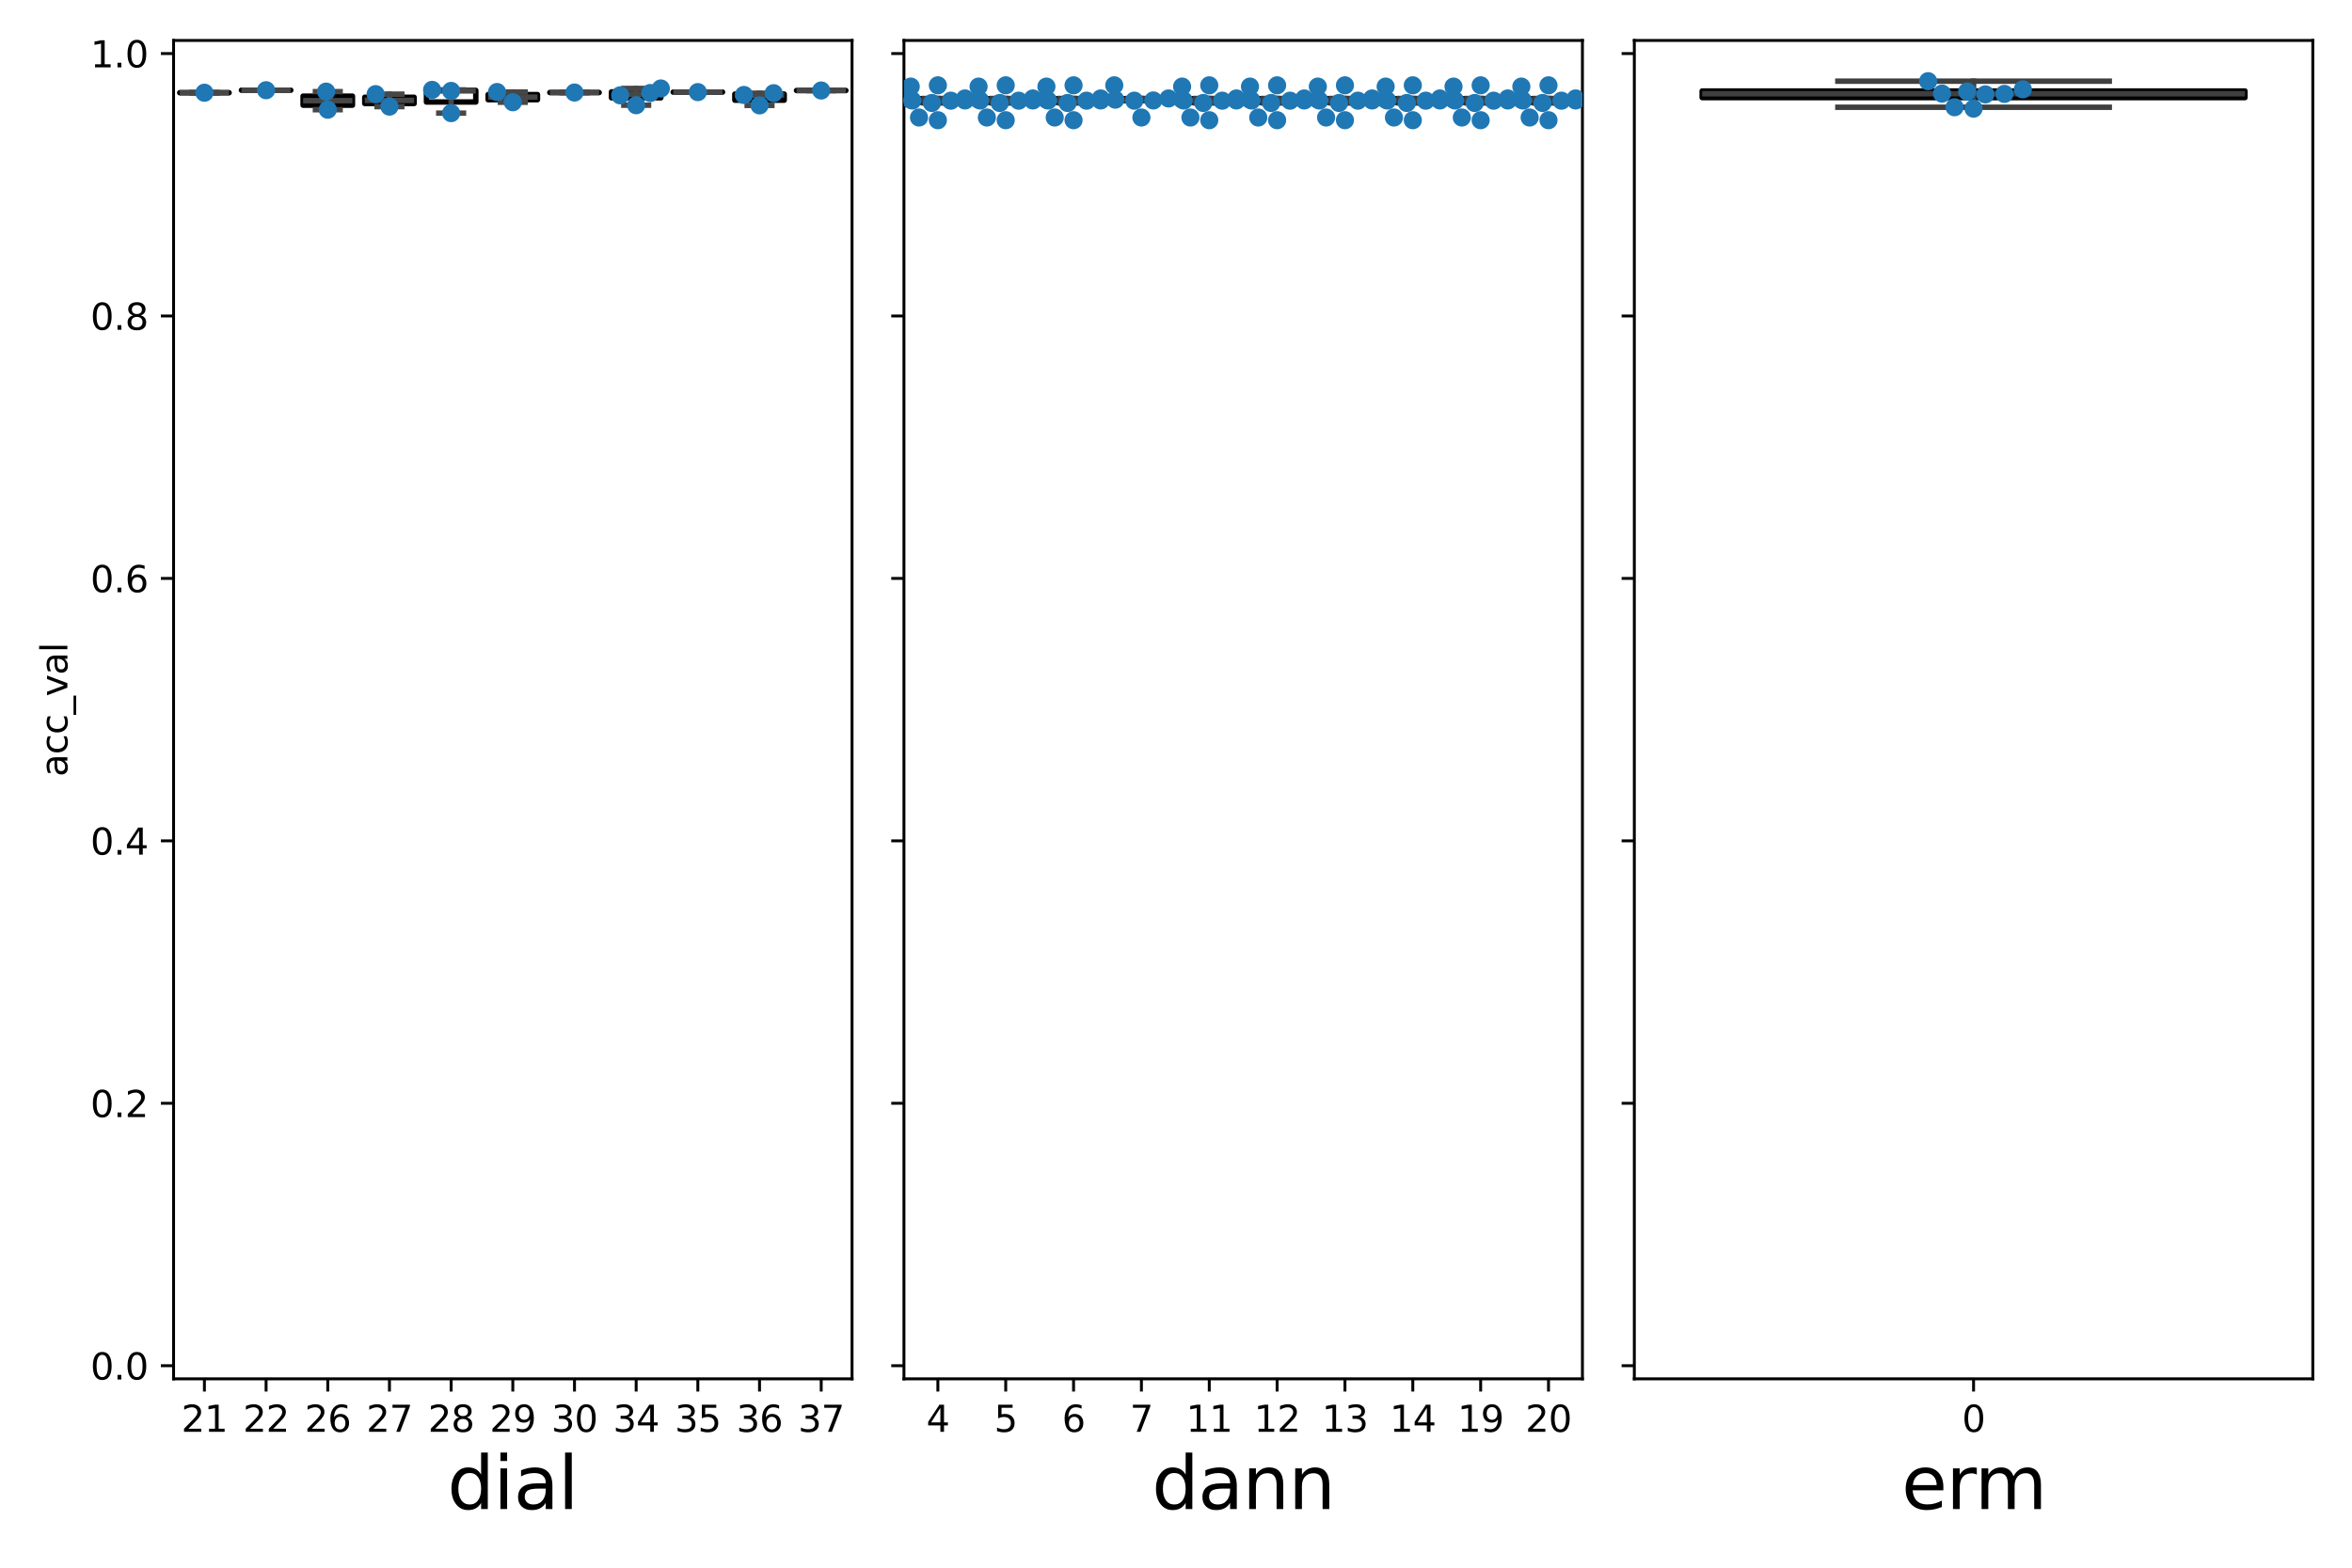 <?xml version="1.0" encoding="utf-8" standalone="no"?>
<!DOCTYPE svg PUBLIC "-//W3C//DTD SVG 1.1//EN"
  "http://www.w3.org/Graphics/SVG/1.1/DTD/svg11.dtd">
<svg xmlns:xlink="http://www.w3.org/1999/xlink" width="648pt" height="432pt" viewBox="0 0 648 432" xmlns="http://www.w3.org/2000/svg" version="1.1">
 <defs>
  <style type="text/css">*{stroke-linejoin: round; stroke-linecap: butt}</style>
 </defs>
 <g id="figure_1">
  <g id="patch_1">
   <path d="M 0 432 
L 648 432 
L 648 0 
L 0 0 
z
" style="fill: #ffffff"/>
  </g>
  <g id="axes_1">
   <g id="patch_2">
    <path d="M 47.821 379.96 
L 234.748 379.96 
L 234.748 11.144 
L 47.821 11.144 
z
" style="fill: #ffffff"/>
   </g>
   <g id="patch_3">
    <path d="M 49.521 25.554 
L 63.115 25.554 
L 63.115 25.554 
L 49.521 25.554 
L 49.521 25.554 
L 49.521 25.554 
z
" clip-path="url(#p98b61d807d)" style="fill: none; stroke: #000000; stroke-width: 1.5; stroke-linejoin: miter"/>
   </g>
   <g id="patch_4">
    <path d="M 66.514 24.862 
L 80.109 24.862 
L 80.109 24.862 
L 66.514 24.862 
L 66.514 24.862 
L 66.514 24.862 
z
" clip-path="url(#p98b61d807d)" style="fill: none; stroke: #000000; stroke-width: 1.5; stroke-linejoin: miter"/>
   </g>
   <g id="patch_5">
    <path d="M 83.507 28.983 
L 97.102 28.983 
L 97.102 26.492 
L 83.507 26.492 
L 83.507 28.983 
L 83.507 28.983 
z
" clip-path="url(#p98b61d807d)" style="fill: none; stroke: #000000; stroke-width: 1.5; stroke-linejoin: miter"/>
   </g>
   <g id="patch_6">
    <path d="M 100.5 28.521 
L 114.095 28.521 
L 114.095 26.8 
L 100.5 26.8 
L 100.5 28.521 
L 100.5 28.521 
z
" clip-path="url(#p98b61d807d)" style="fill: none; stroke: #000000; stroke-width: 1.5; stroke-linejoin: miter"/>
   </g>
   <g id="patch_7">
    <path d="M 117.494 28.112 
L 131.088 28.112 
L 131.088 24.908 
L 117.494 24.908 
L 117.494 28.112 
L 117.494 28.112 
z
" clip-path="url(#p98b61d807d)" style="fill: none; stroke: #000000; stroke-width: 1.5; stroke-linejoin: miter"/>
   </g>
   <g id="patch_8">
    <path d="M 134.487 27.469 
L 148.082 27.469 
L 148.082 26.064 
L 134.487 26.064 
L 134.487 27.469 
L 134.487 27.469 
z
" clip-path="url(#p98b61d807d)" style="fill: none; stroke: #000000; stroke-width: 1.5; stroke-linejoin: miter"/>
   </g>
   <g id="patch_9">
    <path d="M 151.48 25.497 
L 165.075 25.497 
L 165.075 25.497 
L 151.48 25.497 
L 151.48 25.497 
L 151.48 25.497 
z
" clip-path="url(#p98b61d807d)" style="fill: none; stroke: #000000; stroke-width: 1.5; stroke-linejoin: miter"/>
   </g>
   <g id="patch_10">
    <path d="M 168.474 26.952 
L 182.068 26.952 
L 182.068 25.318 
L 168.474 25.318 
L 168.474 26.952 
L 168.474 26.952 
z
" clip-path="url(#p98b61d807d)" style="fill: none; stroke: #000000; stroke-width: 1.5; stroke-linejoin: miter"/>
   </g>
   <g id="patch_11">
    <path d="M 185.467 25.381 
L 199.062 25.381 
L 199.062 25.381 
L 185.467 25.381 
L 185.467 25.381 
L 185.467 25.381 
z
" clip-path="url(#p98b61d807d)" style="fill: none; stroke: #000000; stroke-width: 1.5; stroke-linejoin: miter"/>
   </g>
   <g id="patch_12">
    <path d="M 202.46 27.606 
L 216.055 27.606 
L 216.055 25.927 
L 202.46 25.927 
L 202.46 27.606 
L 202.46 27.606 
z
" clip-path="url(#p98b61d807d)" style="fill: none; stroke: #000000; stroke-width: 1.5; stroke-linejoin: miter"/>
   </g>
   <g id="patch_13">
    <path d="M 219.454 24.939 
L 233.048 24.939 
L 233.048 24.939 
L 219.454 24.939 
L 219.454 24.939 
L 219.454 24.939 
z
" clip-path="url(#p98b61d807d)" style="fill: none; stroke: #000000; stroke-width: 1.5; stroke-linejoin: miter"/>
   </g>
   <g id="matplotlib.axis_1">
    <g id="xtick_1">
     <g id="line2d_1">
      <defs>
       <path id="me24edac975" d="M 0 0 
L 0 3.5 
" style="stroke: #000000; stroke-width: 0.8"/>
      </defs>
      <g>
       <use xlink:href="#me24edac975" x="56.318" y="379.96" style="stroke: #000000; stroke-width: 0.8"/>
      </g>
     </g>
     <g id="text_1">
      <!-- 21 -->
      <g transform="translate(49.955 394.558) scale(0.1 -0.1)">
       <defs>
        <path id="DejaVuSans-32" d="M 1228 531 
L 3431 531 
L 3431 0 
L 469 0 
L 469 531 
Q 828 903 1448 1529 
Q 2069 2156 2228 2338 
Q 2531 2678 2651 2914 
Q 2772 3150 2772 3378 
Q 2772 3750 2511 3984 
Q 2250 4219 1831 4219 
Q 1534 4219 1204 4116 
Q 875 4013 500 3803 
L 500 4441 
Q 881 4594 1212 4672 
Q 1544 4750 1819 4750 
Q 2544 4750 2975 4387 
Q 3406 4025 3406 3419 
Q 3406 3131 3298 2873 
Q 3191 2616 2906 2266 
Q 2828 2175 2409 1742 
Q 1991 1309 1228 531 
z
" transform="scale(0.016)"/>
        <path id="DejaVuSans-31" d="M 794 531 
L 1825 531 
L 1825 4091 
L 703 3866 
L 703 4441 
L 1819 4666 
L 2450 4666 
L 2450 531 
L 3481 531 
L 3481 0 
L 794 0 
L 794 531 
z
" transform="scale(0.016)"/>
       </defs>
       <use xlink:href="#DejaVuSans-32"/>
       <use xlink:href="#DejaVuSans-31" x="63.623"/>
      </g>
     </g>
    </g>
    <g id="xtick_2">
     <g id="line2d_2">
      <g>
       <use xlink:href="#me24edac975" x="73.311" y="379.96" style="stroke: #000000; stroke-width: 0.8"/>
      </g>
     </g>
     <g id="text_2">
      <!-- 22 -->
      <g transform="translate(66.949 394.558) scale(0.1 -0.1)">
       <use xlink:href="#DejaVuSans-32"/>
       <use xlink:href="#DejaVuSans-32" x="63.623"/>
      </g>
     </g>
    </g>
    <g id="xtick_3">
     <g id="line2d_3">
      <g>
       <use xlink:href="#me24edac975" x="90.304" y="379.96" style="stroke: #000000; stroke-width: 0.8"/>
      </g>
     </g>
     <g id="text_3">
      <!-- 26 -->
      <g transform="translate(83.942 394.558) scale(0.1 -0.1)">
       <defs>
        <path id="DejaVuSans-36" d="M 2113 2584 
Q 1688 2584 1439 2293 
Q 1191 2003 1191 1497 
Q 1191 994 1439 701 
Q 1688 409 2113 409 
Q 2538 409 2786 701 
Q 3034 994 3034 1497 
Q 3034 2003 2786 2293 
Q 2538 2584 2113 2584 
z
M 3366 4563 
L 3366 3988 
Q 3128 4100 2886 4159 
Q 2644 4219 2406 4219 
Q 1781 4219 1451 3797 
Q 1122 3375 1075 2522 
Q 1259 2794 1537 2939 
Q 1816 3084 2150 3084 
Q 2853 3084 3261 2657 
Q 3669 2231 3669 1497 
Q 3669 778 3244 343 
Q 2819 -91 2113 -91 
Q 1303 -91 875 529 
Q 447 1150 447 2328 
Q 447 3434 972 4092 
Q 1497 4750 2381 4750 
Q 2619 4750 2861 4703 
Q 3103 4656 3366 4563 
z
" transform="scale(0.016)"/>
       </defs>
       <use xlink:href="#DejaVuSans-32"/>
       <use xlink:href="#DejaVuSans-36" x="63.623"/>
      </g>
     </g>
    </g>
    <g id="xtick_4">
     <g id="line2d_4">
      <g>
       <use xlink:href="#me24edac975" x="107.298" y="379.96" style="stroke: #000000; stroke-width: 0.8"/>
      </g>
     </g>
     <g id="text_4">
      <!-- 27 -->
      <g transform="translate(100.935 394.558) scale(0.1 -0.1)">
       <defs>
        <path id="DejaVuSans-37" d="M 525 4666 
L 3525 4666 
L 3525 4397 
L 1831 0 
L 1172 0 
L 2766 4134 
L 525 4134 
L 525 4666 
z
" transform="scale(0.016)"/>
       </defs>
       <use xlink:href="#DejaVuSans-32"/>
       <use xlink:href="#DejaVuSans-37" x="63.623"/>
      </g>
     </g>
    </g>
    <g id="xtick_5">
     <g id="line2d_5">
      <g>
       <use xlink:href="#me24edac975" x="124.291" y="379.96" style="stroke: #000000; stroke-width: 0.8"/>
      </g>
     </g>
     <g id="text_5">
      <!-- 28 -->
      <g transform="translate(117.929 394.558) scale(0.1 -0.1)">
       <defs>
        <path id="DejaVuSans-38" d="M 2034 2216 
Q 1584 2216 1326 1975 
Q 1069 1734 1069 1313 
Q 1069 891 1326 650 
Q 1584 409 2034 409 
Q 2484 409 2743 651 
Q 3003 894 3003 1313 
Q 3003 1734 2745 1975 
Q 2488 2216 2034 2216 
z
M 1403 2484 
Q 997 2584 770 2862 
Q 544 3141 544 3541 
Q 544 4100 942 4425 
Q 1341 4750 2034 4750 
Q 2731 4750 3128 4425 
Q 3525 4100 3525 3541 
Q 3525 3141 3298 2862 
Q 3072 2584 2669 2484 
Q 3125 2378 3379 2068 
Q 3634 1759 3634 1313 
Q 3634 634 3220 271 
Q 2806 -91 2034 -91 
Q 1263 -91 848 271 
Q 434 634 434 1313 
Q 434 1759 690 2068 
Q 947 2378 1403 2484 
z
M 1172 3481 
Q 1172 3119 1398 2916 
Q 1625 2713 2034 2713 
Q 2441 2713 2670 2916 
Q 2900 3119 2900 3481 
Q 2900 3844 2670 4047 
Q 2441 4250 2034 4250 
Q 1625 4250 1398 4047 
Q 1172 3844 1172 3481 
z
" transform="scale(0.016)"/>
       </defs>
       <use xlink:href="#DejaVuSans-32"/>
       <use xlink:href="#DejaVuSans-38" x="63.623"/>
      </g>
     </g>
    </g>
    <g id="xtick_6">
     <g id="line2d_6">
      <g>
       <use xlink:href="#me24edac975" x="141.284" y="379.96" style="stroke: #000000; stroke-width: 0.8"/>
      </g>
     </g>
     <g id="text_6">
      <!-- 29 -->
      <g transform="translate(134.922 394.558) scale(0.1 -0.1)">
       <defs>
        <path id="DejaVuSans-39" d="M 703 97 
L 703 672 
Q 941 559 1184 500 
Q 1428 441 1663 441 
Q 2288 441 2617 861 
Q 2947 1281 2994 2138 
Q 2813 1869 2534 1725 
Q 2256 1581 1919 1581 
Q 1219 1581 811 2004 
Q 403 2428 403 3163 
Q 403 3881 828 4315 
Q 1253 4750 1959 4750 
Q 2769 4750 3195 4129 
Q 3622 3509 3622 2328 
Q 3622 1225 3098 567 
Q 2575 -91 1691 -91 
Q 1453 -91 1209 -44 
Q 966 3 703 97 
z
M 1959 2075 
Q 2384 2075 2632 2365 
Q 2881 2656 2881 3163 
Q 2881 3666 2632 3958 
Q 2384 4250 1959 4250 
Q 1534 4250 1286 3958 
Q 1038 3666 1038 3163 
Q 1038 2656 1286 2365 
Q 1534 2075 1959 2075 
z
" transform="scale(0.016)"/>
       </defs>
       <use xlink:href="#DejaVuSans-32"/>
       <use xlink:href="#DejaVuSans-39" x="63.623"/>
      </g>
     </g>
    </g>
    <g id="xtick_7">
     <g id="line2d_7">
      <g>
       <use xlink:href="#me24edac975" x="158.278" y="379.96" style="stroke: #000000; stroke-width: 0.8"/>
      </g>
     </g>
     <g id="text_7">
      <!-- 30 -->
      <g transform="translate(151.915 394.558) scale(0.1 -0.1)">
       <defs>
        <path id="DejaVuSans-33" d="M 2597 2516 
Q 3050 2419 3304 2112 
Q 3559 1806 3559 1356 
Q 3559 666 3084 287 
Q 2609 -91 1734 -91 
Q 1441 -91 1130 -33 
Q 819 25 488 141 
L 488 750 
Q 750 597 1062 519 
Q 1375 441 1716 441 
Q 2309 441 2620 675 
Q 2931 909 2931 1356 
Q 2931 1769 2642 2001 
Q 2353 2234 1838 2234 
L 1294 2234 
L 1294 2753 
L 1863 2753 
Q 2328 2753 2575 2939 
Q 2822 3125 2822 3475 
Q 2822 3834 2567 4026 
Q 2313 4219 1838 4219 
Q 1578 4219 1281 4162 
Q 984 4106 628 3988 
L 628 4550 
Q 988 4650 1302 4700 
Q 1616 4750 1894 4750 
Q 2613 4750 3031 4423 
Q 3450 4097 3450 3541 
Q 3450 3153 3228 2886 
Q 3006 2619 2597 2516 
z
" transform="scale(0.016)"/>
        <path id="DejaVuSans-30" d="M 2034 4250 
Q 1547 4250 1301 3770 
Q 1056 3291 1056 2328 
Q 1056 1369 1301 889 
Q 1547 409 2034 409 
Q 2525 409 2770 889 
Q 3016 1369 3016 2328 
Q 3016 3291 2770 3770 
Q 2525 4250 2034 4250 
z
M 2034 4750 
Q 2819 4750 3233 4129 
Q 3647 3509 3647 2328 
Q 3647 1150 3233 529 
Q 2819 -91 2034 -91 
Q 1250 -91 836 529 
Q 422 1150 422 2328 
Q 422 3509 836 4129 
Q 1250 4750 2034 4750 
z
" transform="scale(0.016)"/>
       </defs>
       <use xlink:href="#DejaVuSans-33"/>
       <use xlink:href="#DejaVuSans-30" x="63.623"/>
      </g>
     </g>
    </g>
    <g id="xtick_8">
     <g id="line2d_8">
      <g>
       <use xlink:href="#me24edac975" x="175.271" y="379.96" style="stroke: #000000; stroke-width: 0.8"/>
      </g>
     </g>
     <g id="text_8">
      <!-- 34 -->
      <g transform="translate(168.908 394.558) scale(0.1 -0.1)">
       <defs>
        <path id="DejaVuSans-34" d="M 2419 4116 
L 825 1625 
L 2419 1625 
L 2419 4116 
z
M 2253 4666 
L 3047 4666 
L 3047 1625 
L 3713 1625 
L 3713 1100 
L 3047 1100 
L 3047 0 
L 2419 0 
L 2419 1100 
L 313 1100 
L 313 1709 
L 2253 4666 
z
" transform="scale(0.016)"/>
       </defs>
       <use xlink:href="#DejaVuSans-33"/>
       <use xlink:href="#DejaVuSans-34" x="63.623"/>
      </g>
     </g>
    </g>
    <g id="xtick_9">
     <g id="line2d_9">
      <g>
       <use xlink:href="#me24edac975" x="192.264" y="379.96" style="stroke: #000000; stroke-width: 0.8"/>
      </g>
     </g>
     <g id="text_9">
      <!-- 35 -->
      <g transform="translate(185.902 394.558) scale(0.1 -0.1)">
       <defs>
        <path id="DejaVuSans-35" d="M 691 4666 
L 3169 4666 
L 3169 4134 
L 1269 4134 
L 1269 2991 
Q 1406 3038 1543 3061 
Q 1681 3084 1819 3084 
Q 2600 3084 3056 2656 
Q 3513 2228 3513 1497 
Q 3513 744 3044 326 
Q 2575 -91 1722 -91 
Q 1428 -91 1123 -41 
Q 819 9 494 109 
L 494 744 
Q 775 591 1075 516 
Q 1375 441 1709 441 
Q 2250 441 2565 725 
Q 2881 1009 2881 1497 
Q 2881 1984 2565 2268 
Q 2250 2553 1709 2553 
Q 1456 2553 1204 2497 
Q 953 2441 691 2322 
L 691 4666 
z
" transform="scale(0.016)"/>
       </defs>
       <use xlink:href="#DejaVuSans-33"/>
       <use xlink:href="#DejaVuSans-35" x="63.623"/>
      </g>
     </g>
    </g>
    <g id="xtick_10">
     <g id="line2d_10">
      <g>
       <use xlink:href="#me24edac975" x="209.258" y="379.96" style="stroke: #000000; stroke-width: 0.8"/>
      </g>
     </g>
     <g id="text_10">
      <!-- 36 -->
      <g transform="translate(202.895 394.558) scale(0.1 -0.1)">
       <use xlink:href="#DejaVuSans-33"/>
       <use xlink:href="#DejaVuSans-36" x="63.623"/>
      </g>
     </g>
    </g>
    <g id="xtick_11">
     <g id="line2d_11">
      <g>
       <use xlink:href="#me24edac975" x="226.251" y="379.96" style="stroke: #000000; stroke-width: 0.8"/>
      </g>
     </g>
     <g id="text_11">
      <!-- 37 -->
      <g transform="translate(219.888 394.558) scale(0.1 -0.1)">
       <use xlink:href="#DejaVuSans-33"/>
       <use xlink:href="#DejaVuSans-37" x="63.623"/>
      </g>
     </g>
    </g>
    <g id="text_12">
     <!-- dial -->
     <g transform="translate(123.252 415.835) scale(0.2 -0.2)">
      <defs>
       <path id="DejaVuSans-64" d="M 2906 2969 
L 2906 4863 
L 3481 4863 
L 3481 0 
L 2906 0 
L 2906 525 
Q 2725 213 2448 61 
Q 2172 -91 1784 -91 
Q 1150 -91 751 415 
Q 353 922 353 1747 
Q 353 2572 751 3078 
Q 1150 3584 1784 3584 
Q 2172 3584 2448 3432 
Q 2725 3281 2906 2969 
z
M 947 1747 
Q 947 1113 1208 752 
Q 1469 391 1925 391 
Q 2381 391 2643 752 
Q 2906 1113 2906 1747 
Q 2906 2381 2643 2742 
Q 2381 3103 1925 3103 
Q 1469 3103 1208 2742 
Q 947 2381 947 1747 
z
" transform="scale(0.016)"/>
       <path id="DejaVuSans-69" d="M 603 3500 
L 1178 3500 
L 1178 0 
L 603 0 
L 603 3500 
z
M 603 4863 
L 1178 4863 
L 1178 4134 
L 603 4134 
L 603 4863 
z
" transform="scale(0.016)"/>
       <path id="DejaVuSans-61" d="M 2194 1759 
Q 1497 1759 1228 1600 
Q 959 1441 959 1056 
Q 959 750 1161 570 
Q 1363 391 1709 391 
Q 2188 391 2477 730 
Q 2766 1069 2766 1631 
L 2766 1759 
L 2194 1759 
z
M 3341 1997 
L 3341 0 
L 2766 0 
L 2766 531 
Q 2569 213 2275 61 
Q 1981 -91 1556 -91 
Q 1019 -91 701 211 
Q 384 513 384 1019 
Q 384 1609 779 1909 
Q 1175 2209 1959 2209 
L 2766 2209 
L 2766 2266 
Q 2766 2663 2505 2880 
Q 2244 3097 1772 3097 
Q 1472 3097 1187 3025 
Q 903 2953 641 2809 
L 641 3341 
Q 956 3463 1253 3523 
Q 1550 3584 1831 3584 
Q 2591 3584 2966 3190 
Q 3341 2797 3341 1997 
z
" transform="scale(0.016)"/>
       <path id="DejaVuSans-6c" d="M 603 4863 
L 1178 4863 
L 1178 0 
L 603 0 
L 603 4863 
z
" transform="scale(0.016)"/>
      </defs>
      <use xlink:href="#DejaVuSans-64"/>
      <use xlink:href="#DejaVuSans-69" x="63.477"/>
      <use xlink:href="#DejaVuSans-61" x="91.26"/>
      <use xlink:href="#DejaVuSans-6c" x="152.539"/>
     </g>
    </g>
   </g>
   <g id="matplotlib.axis_2">
    <g id="ytick_1">
     <g id="line2d_12">
      <defs>
       <path id="md639a4edd3" d="M 0 0 
L -3.5 0 
" style="stroke: #000000; stroke-width: 0.8"/>
      </defs>
      <g>
       <use xlink:href="#md639a4edd3" x="47.821" y="376.344" style="stroke: #000000; stroke-width: 0.8"/>
      </g>
     </g>
     <g id="text_13">
      <!-- 0.0 -->
      <g transform="translate(24.918 380.143) scale(0.1 -0.1)">
       <defs>
        <path id="DejaVuSans-2e" d="M 684 794 
L 1344 794 
L 1344 0 
L 684 0 
L 684 794 
z
" transform="scale(0.016)"/>
       </defs>
       <use xlink:href="#DejaVuSans-30"/>
       <use xlink:href="#DejaVuSans-2e" x="63.623"/>
       <use xlink:href="#DejaVuSans-30" x="95.41"/>
      </g>
     </g>
    </g>
    <g id="ytick_2">
     <g id="line2d_13">
      <g>
       <use xlink:href="#md639a4edd3" x="47.821" y="304.027" style="stroke: #000000; stroke-width: 0.8"/>
      </g>
     </g>
     <g id="text_14">
      <!-- 0.2 -->
      <g transform="translate(24.918 307.827) scale(0.1 -0.1)">
       <use xlink:href="#DejaVuSans-30"/>
       <use xlink:href="#DejaVuSans-2e" x="63.623"/>
       <use xlink:href="#DejaVuSans-32" x="95.41"/>
      </g>
     </g>
    </g>
    <g id="ytick_3">
     <g id="line2d_14">
      <g>
       <use xlink:href="#md639a4edd3" x="47.821" y="231.711" style="stroke: #000000; stroke-width: 0.8"/>
      </g>
     </g>
     <g id="text_15">
      <!-- 0.4 -->
      <g transform="translate(24.918 235.51) scale(0.1 -0.1)">
       <use xlink:href="#DejaVuSans-30"/>
       <use xlink:href="#DejaVuSans-2e" x="63.623"/>
       <use xlink:href="#DejaVuSans-34" x="95.41"/>
      </g>
     </g>
    </g>
    <g id="ytick_4">
     <g id="line2d_15">
      <g>
       <use xlink:href="#md639a4edd3" x="47.821" y="159.394" style="stroke: #000000; stroke-width: 0.8"/>
      </g>
     </g>
     <g id="text_16">
      <!-- 0.6 -->
      <g transform="translate(24.918 163.193) scale(0.1 -0.1)">
       <use xlink:href="#DejaVuSans-30"/>
       <use xlink:href="#DejaVuSans-2e" x="63.623"/>
       <use xlink:href="#DejaVuSans-36" x="95.41"/>
      </g>
     </g>
    </g>
    <g id="ytick_5">
     <g id="line2d_16">
      <g>
       <use xlink:href="#md639a4edd3" x="47.821" y="87.077" style="stroke: #000000; stroke-width: 0.8"/>
      </g>
     </g>
     <g id="text_17">
      <!-- 0.8 -->
      <g transform="translate(24.918 90.876) scale(0.1 -0.1)">
       <use xlink:href="#DejaVuSans-30"/>
       <use xlink:href="#DejaVuSans-2e" x="63.623"/>
       <use xlink:href="#DejaVuSans-38" x="95.41"/>
      </g>
     </g>
    </g>
    <g id="ytick_6">
     <g id="line2d_17">
      <g>
       <use xlink:href="#md639a4edd3" x="47.821" y="14.76" style="stroke: #000000; stroke-width: 0.8"/>
      </g>
     </g>
     <g id="text_18">
      <!-- 1.0 -->
      <g transform="translate(24.918 18.559) scale(0.1 -0.1)">
       <use xlink:href="#DejaVuSans-31"/>
       <use xlink:href="#DejaVuSans-2e" x="63.623"/>
       <use xlink:href="#DejaVuSans-30" x="95.41"/>
      </g>
     </g>
    </g>
    <g id="text_19">
     <!-- acc_val -->
     <g transform="translate(18.56 214.027) rotate(-90) scale(0.1 -0.1)">
      <defs>
       <path id="DejaVuSans-63" d="M 3122 3366 
L 3122 2828 
Q 2878 2963 2633 3030 
Q 2388 3097 2138 3097 
Q 1578 3097 1268 2742 
Q 959 2388 959 1747 
Q 959 1106 1268 751 
Q 1578 397 2138 397 
Q 2388 397 2633 464 
Q 2878 531 3122 666 
L 3122 134 
Q 2881 22 2623 -34 
Q 2366 -91 2075 -91 
Q 1284 -91 818 406 
Q 353 903 353 1747 
Q 353 2603 823 3093 
Q 1294 3584 2113 3584 
Q 2378 3584 2631 3529 
Q 2884 3475 3122 3366 
z
" transform="scale(0.016)"/>
       <path id="DejaVuSans-5f" d="M 3263 -1063 
L 3263 -1509 
L -63 -1509 
L -63 -1063 
L 3263 -1063 
z
" transform="scale(0.016)"/>
       <path id="DejaVuSans-76" d="M 191 3500 
L 800 3500 
L 1894 563 
L 2988 3500 
L 3597 3500 
L 2284 0 
L 1503 0 
L 191 3500 
z
" transform="scale(0.016)"/>
      </defs>
      <use xlink:href="#DejaVuSans-61"/>
      <use xlink:href="#DejaVuSans-63" x="61.279"/>
      <use xlink:href="#DejaVuSans-63" x="116.26"/>
      <use xlink:href="#DejaVuSans-5f" x="171.24"/>
      <use xlink:href="#DejaVuSans-76" x="221.24"/>
      <use xlink:href="#DejaVuSans-61" x="280.42"/>
      <use xlink:href="#DejaVuSans-6c" x="341.699"/>
     </g>
    </g>
   </g>
   <g id="line2d_18">
    <path d="M 56.318 25.554 
L 56.318 25.554 
" clip-path="url(#p98b61d807d)" style="fill: none; stroke: #474747; stroke-width: 1.5; stroke-linecap: square"/>
   </g>
   <g id="line2d_19">
    <path d="M 56.318 25.554 
L 56.318 25.554 
" clip-path="url(#p98b61d807d)" style="fill: none; stroke: #474747; stroke-width: 1.5; stroke-linecap: square"/>
   </g>
   <g id="line2d_20">
    <path d="M 52.919 25.554 
L 59.717 25.554 
" clip-path="url(#p98b61d807d)" style="fill: none; stroke: #474747; stroke-width: 1.5; stroke-linecap: square"/>
   </g>
   <g id="line2d_21">
    <path d="M 52.919 25.554 
L 59.717 25.554 
" clip-path="url(#p98b61d807d)" style="fill: none; stroke: #474747; stroke-width: 1.5; stroke-linecap: square"/>
   </g>
   <g id="line2d_22">
    <path d="M 73.311 24.862 
L 73.311 24.862 
" clip-path="url(#p98b61d807d)" style="fill: none; stroke: #474747; stroke-width: 1.5; stroke-linecap: square"/>
   </g>
   <g id="line2d_23">
    <path d="M 73.311 24.862 
L 73.311 24.862 
" clip-path="url(#p98b61d807d)" style="fill: none; stroke: #474747; stroke-width: 1.5; stroke-linecap: square"/>
   </g>
   <g id="line2d_24">
    <path d="M 69.913 24.862 
L 76.71 24.862 
" clip-path="url(#p98b61d807d)" style="fill: none; stroke: #474747; stroke-width: 1.5; stroke-linecap: square"/>
   </g>
   <g id="line2d_25">
    <path d="M 69.913 24.862 
L 76.71 24.862 
" clip-path="url(#p98b61d807d)" style="fill: none; stroke: #474747; stroke-width: 1.5; stroke-linecap: square"/>
   </g>
   <g id="line2d_26">
    <path d="M 90.304 28.983 
L 90.304 30.228 
" clip-path="url(#p98b61d807d)" style="fill: none; stroke: #474747; stroke-width: 1.5; stroke-linecap: square"/>
   </g>
   <g id="line2d_27">
    <path d="M 90.304 26.492 
L 90.304 25.247 
" clip-path="url(#p98b61d807d)" style="fill: none; stroke: #474747; stroke-width: 1.5; stroke-linecap: square"/>
   </g>
   <g id="line2d_28">
    <path d="M 86.906 30.228 
L 93.703 30.228 
" clip-path="url(#p98b61d807d)" style="fill: none; stroke: #474747; stroke-width: 1.5; stroke-linecap: square"/>
   </g>
   <g id="line2d_29">
    <path d="M 86.906 25.247 
L 93.703 25.247 
" clip-path="url(#p98b61d807d)" style="fill: none; stroke: #474747; stroke-width: 1.5; stroke-linecap: square"/>
   </g>
   <g id="line2d_30">
    <path d="M 107.298 28.521 
L 107.298 29.381 
" clip-path="url(#p98b61d807d)" style="fill: none; stroke: #474747; stroke-width: 1.5; stroke-linecap: square"/>
   </g>
   <g id="line2d_31">
    <path d="M 107.298 26.8 
L 107.298 25.939 
" clip-path="url(#p98b61d807d)" style="fill: none; stroke: #474747; stroke-width: 1.5; stroke-linecap: square"/>
   </g>
   <g id="line2d_32">
    <path d="M 103.899 29.381 
L 110.696 29.381 
" clip-path="url(#p98b61d807d)" style="fill: none; stroke: #474747; stroke-width: 1.5; stroke-linecap: square"/>
   </g>
   <g id="line2d_33">
    <path d="M 103.899 25.939 
L 110.696 25.939 
" clip-path="url(#p98b61d807d)" style="fill: none; stroke: #474747; stroke-width: 1.5; stroke-linecap: square"/>
   </g>
   <g id="line2d_34">
    <path d="M 124.291 28.112 
L 124.291 31.173 
" clip-path="url(#p98b61d807d)" style="fill: none; stroke: #474747; stroke-width: 1.5; stroke-linecap: square"/>
   </g>
   <g id="line2d_35">
    <path d="M 124.291 24.908 
L 124.291 24.766 
" clip-path="url(#p98b61d807d)" style="fill: none; stroke: #474747; stroke-width: 1.5; stroke-linecap: square"/>
   </g>
   <g id="line2d_36">
    <path d="M 120.892 31.173 
L 127.69 31.173 
" clip-path="url(#p98b61d807d)" style="fill: none; stroke: #474747; stroke-width: 1.5; stroke-linecap: square"/>
   </g>
   <g id="line2d_37">
    <path d="M 120.892 24.766 
L 127.69 24.766 
" clip-path="url(#p98b61d807d)" style="fill: none; stroke: #474747; stroke-width: 1.5; stroke-linecap: square"/>
   </g>
   <g id="line2d_38">
    <path d="M 141.284 27.469 
L 141.284 28.171 
" clip-path="url(#p98b61d807d)" style="fill: none; stroke: #474747; stroke-width: 1.5; stroke-linecap: square"/>
   </g>
   <g id="line2d_39">
    <path d="M 141.284 26.064 
L 141.284 25.362 
" clip-path="url(#p98b61d807d)" style="fill: none; stroke: #474747; stroke-width: 1.5; stroke-linecap: square"/>
   </g>
   <g id="line2d_40">
    <path d="M 137.886 28.171 
L 144.683 28.171 
" clip-path="url(#p98b61d807d)" style="fill: none; stroke: #474747; stroke-width: 1.5; stroke-linecap: square"/>
   </g>
   <g id="line2d_41">
    <path d="M 137.886 25.362 
L 144.683 25.362 
" clip-path="url(#p98b61d807d)" style="fill: none; stroke: #474747; stroke-width: 1.5; stroke-linecap: square"/>
   </g>
   <g id="line2d_42">
    <path d="M 158.278 25.497 
L 158.278 25.497 
" clip-path="url(#p98b61d807d)" style="fill: none; stroke: #474747; stroke-width: 1.5; stroke-linecap: square"/>
   </g>
   <g id="line2d_43">
    <path d="M 158.278 25.497 
L 158.278 25.497 
" clip-path="url(#p98b61d807d)" style="fill: none; stroke: #474747; stroke-width: 1.5; stroke-linecap: square"/>
   </g>
   <g id="line2d_44">
    <path d="M 154.879 25.497 
L 161.676 25.497 
" clip-path="url(#p98b61d807d)" style="fill: none; stroke: #474747; stroke-width: 1.5; stroke-linecap: square"/>
   </g>
   <g id="line2d_45">
    <path d="M 154.879 25.497 
L 161.676 25.497 
" clip-path="url(#p98b61d807d)" style="fill: none; stroke: #474747; stroke-width: 1.5; stroke-linecap: square"/>
   </g>
   <g id="line2d_46">
    <path d="M 175.271 26.952 
L 175.271 28.994 
" clip-path="url(#p98b61d807d)" style="fill: none; stroke: #474747; stroke-width: 1.5; stroke-linecap: square"/>
   </g>
   <g id="line2d_47">
    <path d="M 175.271 25.318 
L 175.271 24.379 
" clip-path="url(#p98b61d807d)" style="fill: none; stroke: #474747; stroke-width: 1.5; stroke-linecap: square"/>
   </g>
   <g id="line2d_48">
    <path d="M 171.872 28.994 
L 178.67 28.994 
" clip-path="url(#p98b61d807d)" style="fill: none; stroke: #474747; stroke-width: 1.5; stroke-linecap: square"/>
   </g>
   <g id="line2d_49">
    <path d="M 171.872 24.379 
L 178.67 24.379 
" clip-path="url(#p98b61d807d)" style="fill: none; stroke: #474747; stroke-width: 1.5; stroke-linecap: square"/>
   </g>
   <g id="line2d_50">
    <path d="M 192.264 25.381 
L 192.264 25.381 
" clip-path="url(#p98b61d807d)" style="fill: none; stroke: #474747; stroke-width: 1.5; stroke-linecap: square"/>
   </g>
   <g id="line2d_51">
    <path d="M 192.264 25.381 
L 192.264 25.381 
" clip-path="url(#p98b61d807d)" style="fill: none; stroke: #474747; stroke-width: 1.5; stroke-linecap: square"/>
   </g>
   <g id="line2d_52">
    <path d="M 188.866 25.381 
L 195.663 25.381 
" clip-path="url(#p98b61d807d)" style="fill: none; stroke: #474747; stroke-width: 1.5; stroke-linecap: square"/>
   </g>
   <g id="line2d_53">
    <path d="M 188.866 25.381 
L 195.663 25.381 
" clip-path="url(#p98b61d807d)" style="fill: none; stroke: #474747; stroke-width: 1.5; stroke-linecap: square"/>
   </g>
   <g id="line2d_54">
    <path d="M 209.258 27.606 
L 209.258 29.042 
" clip-path="url(#p98b61d807d)" style="fill: none; stroke: #474747; stroke-width: 1.5; stroke-linecap: square"/>
   </g>
   <g id="line2d_55">
    <path d="M 209.258 25.927 
L 209.258 25.683 
" clip-path="url(#p98b61d807d)" style="fill: none; stroke: #474747; stroke-width: 1.5; stroke-linecap: square"/>
   </g>
   <g id="line2d_56">
    <path d="M 205.859 29.042 
L 212.656 29.042 
" clip-path="url(#p98b61d807d)" style="fill: none; stroke: #474747; stroke-width: 1.5; stroke-linecap: square"/>
   </g>
   <g id="line2d_57">
    <path d="M 205.859 25.683 
L 212.656 25.683 
" clip-path="url(#p98b61d807d)" style="fill: none; stroke: #474747; stroke-width: 1.5; stroke-linecap: square"/>
   </g>
   <g id="line2d_58">
    <path d="M 226.251 24.939 
L 226.251 24.939 
" clip-path="url(#p98b61d807d)" style="fill: none; stroke: #474747; stroke-width: 1.5; stroke-linecap: square"/>
   </g>
   <g id="line2d_59">
    <path d="M 226.251 24.939 
L 226.251 24.939 
" clip-path="url(#p98b61d807d)" style="fill: none; stroke: #474747; stroke-width: 1.5; stroke-linecap: square"/>
   </g>
   <g id="line2d_60">
    <path d="M 222.852 24.939 
L 229.65 24.939 
" clip-path="url(#p98b61d807d)" style="fill: none; stroke: #474747; stroke-width: 1.5; stroke-linecap: square"/>
   </g>
   <g id="line2d_61">
    <path d="M 222.852 24.939 
L 229.65 24.939 
" clip-path="url(#p98b61d807d)" style="fill: none; stroke: #474747; stroke-width: 1.5; stroke-linecap: square"/>
   </g>
   <g id="line2d_62">
    <path d="M 49.521 25.554 
L 63.115 25.554 
" clip-path="url(#p98b61d807d)" style="fill: none; stroke: #474747; stroke-width: 1.5"/>
   </g>
   <g id="line2d_63">
    <path d="M 66.514 24.862 
L 80.109 24.862 
" clip-path="url(#p98b61d807d)" style="fill: none; stroke: #474747; stroke-width: 1.5"/>
   </g>
   <g id="line2d_64">
    <path d="M 83.507 27.738 
L 97.102 27.738 
" clip-path="url(#p98b61d807d)" style="fill: none; stroke: #474747; stroke-width: 1.5"/>
   </g>
   <g id="line2d_65">
    <path d="M 100.5 27.66 
L 114.095 27.66 
" clip-path="url(#p98b61d807d)" style="fill: none; stroke: #474747; stroke-width: 1.5"/>
   </g>
   <g id="line2d_66">
    <path d="M 117.494 25.051 
L 131.088 25.051 
" clip-path="url(#p98b61d807d)" style="fill: none; stroke: #474747; stroke-width: 1.5"/>
   </g>
   <g id="line2d_67">
    <path d="M 134.487 26.766 
L 148.082 26.766 
" clip-path="url(#p98b61d807d)" style="fill: none; stroke: #474747; stroke-width: 1.5"/>
   </g>
   <g id="line2d_68">
    <path d="M 151.48 25.497 
L 165.075 25.497 
" clip-path="url(#p98b61d807d)" style="fill: none; stroke: #474747; stroke-width: 1.5"/>
   </g>
   <g id="line2d_69">
    <path d="M 168.474 25.952 
L 182.068 25.952 
" clip-path="url(#p98b61d807d)" style="fill: none; stroke: #474747; stroke-width: 1.5"/>
   </g>
   <g id="line2d_70">
    <path d="M 185.467 25.381 
L 199.062 25.381 
" clip-path="url(#p98b61d807d)" style="fill: none; stroke: #474747; stroke-width: 1.5"/>
   </g>
   <g id="line2d_71">
    <path d="M 202.46 26.17 
L 216.055 26.17 
" clip-path="url(#p98b61d807d)" style="fill: none; stroke: #474747; stroke-width: 1.5"/>
   </g>
   <g id="line2d_72">
    <path d="M 219.454 24.939 
L 233.048 24.939 
" clip-path="url(#p98b61d807d)" style="fill: none; stroke: #474747; stroke-width: 1.5"/>
   </g>
   <g id="patch_14">
    <path d="M 47.821 379.96 
L 47.821 11.144 
" style="fill: none; stroke: #000000; stroke-width: 0.8; stroke-linejoin: miter; stroke-linecap: square"/>
   </g>
   <g id="patch_15">
    <path d="M 234.748 379.96 
L 234.748 11.144 
" style="fill: none; stroke: #000000; stroke-width: 0.8; stroke-linejoin: miter; stroke-linecap: square"/>
   </g>
   <g id="patch_16">
    <path d="M 47.821 379.96 
L 234.748 379.96 
" style="fill: none; stroke: #000000; stroke-width: 0.8; stroke-linejoin: miter; stroke-linecap: square"/>
   </g>
   <g id="patch_17">
    <path d="M 47.821 11.144 
L 234.748 11.144 
" style="fill: none; stroke: #000000; stroke-width: 0.8; stroke-linejoin: miter; stroke-linecap: square"/>
   </g>
   <g id="PathCollection_1">
    <defs>
     <path id="mfe64576f59" d="M 0 2.5 
C 0.663 2.5 1.299 2.237 1.768 1.768 
C 2.237 1.299 2.5 0.663 2.5 0 
C 2.5 -0.663 2.237 -1.299 1.768 -1.768 
C 1.299 -2.237 0.663 -2.5 0 -2.5 
C -0.663 -2.5 -1.299 -2.237 -1.768 -1.768 
C -2.237 -1.299 -2.5 -0.663 -2.5 0 
C -2.5 0.663 -2.237 1.299 -1.768 1.768 
C -1.299 2.237 -0.663 2.5 0 2.5 
z
"/>
    </defs>
    <g clip-path="url(#p98b61d807d)">
     <use xlink:href="#mfe64576f59" x="56.318" y="25.554" style="fill: #1f77b4"/>
    </g>
   </g>
   <g id="PathCollection_2">
    <g clip-path="url(#p98b61d807d)">
     <use xlink:href="#mfe64576f59" x="73.311" y="24.862" style="fill: #1f77b4"/>
    </g>
   </g>
   <g id="PathCollection_3">
    <g clip-path="url(#p98b61d807d)">
     <use xlink:href="#mfe64576f59" x="89.858" y="25.247" style="fill: #1f77b4"/>
     <use xlink:href="#mfe64576f59" x="90.304" y="30.228" style="fill: #1f77b4"/>
    </g>
   </g>
   <g id="PathCollection_4">
    <g clip-path="url(#p98b61d807d)">
     <use xlink:href="#mfe64576f59" x="103.49" y="25.939" style="fill: #1f77b4"/>
     <use xlink:href="#mfe64576f59" x="107.298" y="29.381" style="fill: #1f77b4"/>
    </g>
   </g>
   <g id="PathCollection_5">
    <g clip-path="url(#p98b61d807d)">
     <use xlink:href="#mfe64576f59" x="119.05" y="24.766" style="fill: #1f77b4"/>
     <use xlink:href="#mfe64576f59" x="124.291" y="31.173" style="fill: #1f77b4"/>
     <use xlink:href="#mfe64576f59" x="124.291" y="25.051" style="fill: #1f77b4"/>
    </g>
   </g>
   <g id="PathCollection_6">
    <g clip-path="url(#p98b61d807d)">
     <use xlink:href="#mfe64576f59" x="136.941" y="25.362" style="fill: #1f77b4"/>
     <use xlink:href="#mfe64576f59" x="141.284" y="28.171" style="fill: #1f77b4"/>
    </g>
   </g>
   <g id="PathCollection_7">
    <g clip-path="url(#p98b61d807d)">
     <use xlink:href="#mfe64576f59" x="158.278" y="25.497" style="fill: #1f77b4"/>
    </g>
   </g>
   <g id="PathCollection_8">
    <g clip-path="url(#p98b61d807d)">
     <use xlink:href="#mfe64576f59" x="179.156" y="25.631" style="fill: #1f77b4"/>
     <use xlink:href="#mfe64576f59" x="175.271" y="28.994" style="fill: #1f77b4"/>
     <use xlink:href="#mfe64576f59" x="182.068" y="24.379" style="fill: #1f77b4"/>
     <use xlink:href="#mfe64576f59" x="170.867" y="26.272" style="fill: #1f77b4"/>
    </g>
   </g>
   <g id="PathCollection_9">
    <g clip-path="url(#p98b61d807d)">
     <use xlink:href="#mfe64576f59" x="192.264" y="25.381" style="fill: #1f77b4"/>
    </g>
   </g>
   <g id="PathCollection_10">
    <g clip-path="url(#p98b61d807d)">
     <use xlink:href="#mfe64576f59" x="204.96" y="26.17" style="fill: #1f77b4"/>
     <use xlink:href="#mfe64576f59" x="209.258" y="29.042" style="fill: #1f77b4"/>
     <use xlink:href="#mfe64576f59" x="213.146" y="25.683" style="fill: #1f77b4"/>
    </g>
   </g>
   <g id="PathCollection_11">
    <g clip-path="url(#p98b61d807d)">
     <use xlink:href="#mfe64576f59" x="226.251" y="24.939" style="fill: #1f77b4"/>
    </g>
   </g>
   <g id="legend_1"/>
  </g>
  <g id="axes_2">
   <g id="patch_18">
    <path d="M 249.048 379.96 
L 435.974 379.96 
L 435.974 11.144 
L 249.048 11.144 
z
" style="fill: #ffffff"/>
   </g>
   <g id="patch_19">
    <path d="M 250.917 28.219 
L 265.871 28.219 
L 265.871 27.214 
L 250.917 27.214 
L 250.917 28.219 
L 250.917 28.219 
z
" clip-path="url(#p6dbdfd442c)" style="fill: none; stroke: #000000; stroke-width: 1.5; stroke-linejoin: miter"/>
   </g>
   <g id="patch_20">
    <path d="M 269.609 28.219 
L 284.563 28.219 
L 284.563 27.214 
L 269.609 27.214 
L 269.609 28.219 
L 269.609 28.219 
z
" clip-path="url(#p6dbdfd442c)" style="fill: none; stroke: #000000; stroke-width: 1.5; stroke-linejoin: miter"/>
   </g>
   <g id="patch_21">
    <path d="M 288.302 28.219 
L 303.256 28.219 
L 303.256 27.214 
L 288.302 27.214 
L 288.302 28.219 
L 288.302 28.219 
z
" clip-path="url(#p6dbdfd442c)" style="fill: none; stroke: #000000; stroke-width: 1.5; stroke-linejoin: miter"/>
   </g>
   <g id="patch_22">
    <path d="M 306.995 27.73 
L 321.949 27.73 
L 321.949 27.214 
L 306.995 27.214 
L 306.995 27.73 
L 306.995 27.73 
z
" clip-path="url(#p6dbdfd442c)" style="fill: none; stroke: #000000; stroke-width: 1.5; stroke-linejoin: miter"/>
   </g>
   <g id="patch_23">
    <path d="M 325.687 28.219 
L 340.641 28.219 
L 340.641 27.214 
L 325.687 27.214 
L 325.687 28.219 
L 325.687 28.219 
z
" clip-path="url(#p6dbdfd442c)" style="fill: none; stroke: #000000; stroke-width: 1.5; stroke-linejoin: miter"/>
   </g>
   <g id="patch_24">
    <path d="M 344.38 28.219 
L 359.334 28.219 
L 359.334 27.214 
L 344.38 27.214 
L 344.38 28.219 
L 344.38 28.219 
z
" clip-path="url(#p6dbdfd442c)" style="fill: none; stroke: #000000; stroke-width: 1.5; stroke-linejoin: miter"/>
   </g>
   <g id="patch_25">
    <path d="M 363.073 28.219 
L 378.027 28.219 
L 378.027 27.214 
L 363.073 27.214 
L 363.073 28.219 
L 363.073 28.219 
z
" clip-path="url(#p6dbdfd442c)" style="fill: none; stroke: #000000; stroke-width: 1.5; stroke-linejoin: miter"/>
   </g>
   <g id="patch_26">
    <path d="M 381.765 28.219 
L 396.719 28.219 
L 396.719 27.214 
L 381.765 27.214 
L 381.765 28.219 
L 381.765 28.219 
z
" clip-path="url(#p6dbdfd442c)" style="fill: none; stroke: #000000; stroke-width: 1.5; stroke-linejoin: miter"/>
   </g>
   <g id="patch_27">
    <path d="M 400.458 28.219 
L 415.412 28.219 
L 415.412 27.214 
L 400.458 27.214 
L 400.458 28.219 
L 400.458 28.219 
z
" clip-path="url(#p6dbdfd442c)" style="fill: none; stroke: #000000; stroke-width: 1.5; stroke-linejoin: miter"/>
   </g>
   <g id="patch_28">
    <path d="M 419.15 28.219 
L 434.104 28.219 
L 434.104 27.214 
L 419.15 27.214 
L 419.15 28.219 
L 419.15 28.219 
z
" clip-path="url(#p6dbdfd442c)" style="fill: none; stroke: #000000; stroke-width: 1.5; stroke-linejoin: miter"/>
   </g>
   <g id="matplotlib.axis_3">
    <g id="xtick_12">
     <g id="line2d_73">
      <g>
       <use xlink:href="#me24edac975" x="258.394" y="379.96" style="stroke: #000000; stroke-width: 0.8"/>
      </g>
     </g>
     <g id="text_20">
      <!-- 4 -->
      <g transform="translate(255.213 394.558) scale(0.1 -0.1)">
       <use xlink:href="#DejaVuSans-34"/>
      </g>
     </g>
    </g>
    <g id="xtick_13">
     <g id="line2d_74">
      <g>
       <use xlink:href="#me24edac975" x="277.086" y="379.96" style="stroke: #000000; stroke-width: 0.8"/>
      </g>
     </g>
     <g id="text_21">
      <!-- 5 -->
      <g transform="translate(273.905 394.558) scale(0.1 -0.1)">
       <use xlink:href="#DejaVuSans-35"/>
      </g>
     </g>
    </g>
    <g id="xtick_14">
     <g id="line2d_75">
      <g>
       <use xlink:href="#me24edac975" x="295.779" y="379.96" style="stroke: #000000; stroke-width: 0.8"/>
      </g>
     </g>
     <g id="text_22">
      <!-- 6 -->
      <g transform="translate(292.598 394.558) scale(0.1 -0.1)">
       <use xlink:href="#DejaVuSans-36"/>
      </g>
     </g>
    </g>
    <g id="xtick_15">
     <g id="line2d_76">
      <g>
       <use xlink:href="#me24edac975" x="314.472" y="379.96" style="stroke: #000000; stroke-width: 0.8"/>
      </g>
     </g>
     <g id="text_23">
      <!-- 7 -->
      <g transform="translate(311.29 394.558) scale(0.1 -0.1)">
       <use xlink:href="#DejaVuSans-37"/>
      </g>
     </g>
    </g>
    <g id="xtick_16">
     <g id="line2d_77">
      <g>
       <use xlink:href="#me24edac975" x="333.164" y="379.96" style="stroke: #000000; stroke-width: 0.8"/>
      </g>
     </g>
     <g id="text_24">
      <!-- 11 -->
      <g transform="translate(326.802 394.558) scale(0.1 -0.1)">
       <use xlink:href="#DejaVuSans-31"/>
       <use xlink:href="#DejaVuSans-31" x="63.623"/>
      </g>
     </g>
    </g>
    <g id="xtick_17">
     <g id="line2d_78">
      <g>
       <use xlink:href="#me24edac975" x="351.857" y="379.96" style="stroke: #000000; stroke-width: 0.8"/>
      </g>
     </g>
     <g id="text_25">
      <!-- 12 -->
      <g transform="translate(345.494 394.558) scale(0.1 -0.1)">
       <use xlink:href="#DejaVuSans-31"/>
       <use xlink:href="#DejaVuSans-32" x="63.623"/>
      </g>
     </g>
    </g>
    <g id="xtick_18">
     <g id="line2d_79">
      <g>
       <use xlink:href="#me24edac975" x="370.55" y="379.96" style="stroke: #000000; stroke-width: 0.8"/>
      </g>
     </g>
     <g id="text_26">
      <!-- 13 -->
      <g transform="translate(364.187 394.558) scale(0.1 -0.1)">
       <use xlink:href="#DejaVuSans-31"/>
       <use xlink:href="#DejaVuSans-33" x="63.623"/>
      </g>
     </g>
    </g>
    <g id="xtick_19">
     <g id="line2d_80">
      <g>
       <use xlink:href="#me24edac975" x="389.242" y="379.96" style="stroke: #000000; stroke-width: 0.8"/>
      </g>
     </g>
     <g id="text_27">
      <!-- 14 -->
      <g transform="translate(382.88 394.558) scale(0.1 -0.1)">
       <use xlink:href="#DejaVuSans-31"/>
       <use xlink:href="#DejaVuSans-34" x="63.623"/>
      </g>
     </g>
    </g>
    <g id="xtick_20">
     <g id="line2d_81">
      <g>
       <use xlink:href="#me24edac975" x="407.935" y="379.96" style="stroke: #000000; stroke-width: 0.8"/>
      </g>
     </g>
     <g id="text_28">
      <!-- 19 -->
      <g transform="translate(401.572 394.558) scale(0.1 -0.1)">
       <use xlink:href="#DejaVuSans-31"/>
       <use xlink:href="#DejaVuSans-39" x="63.623"/>
      </g>
     </g>
    </g>
    <g id="xtick_21">
     <g id="line2d_82">
      <g>
       <use xlink:href="#me24edac975" x="426.627" y="379.96" style="stroke: #000000; stroke-width: 0.8"/>
      </g>
     </g>
     <g id="text_29">
      <!-- 20 -->
      <g transform="translate(420.265 394.558) scale(0.1 -0.1)">
       <use xlink:href="#DejaVuSans-32"/>
       <use xlink:href="#DejaVuSans-30" x="63.623"/>
      </g>
     </g>
    </g>
    <g id="text_30">
     <!-- dann -->
     <g transform="translate(317.359 415.835) scale(0.2 -0.2)">
      <defs>
       <path id="DejaVuSans-6e" d="M 3513 2113 
L 3513 0 
L 2938 0 
L 2938 2094 
Q 2938 2591 2744 2837 
Q 2550 3084 2163 3084 
Q 1697 3084 1428 2787 
Q 1159 2491 1159 1978 
L 1159 0 
L 581 0 
L 581 3500 
L 1159 3500 
L 1159 2956 
Q 1366 3272 1645 3428 
Q 1925 3584 2291 3584 
Q 2894 3584 3203 3211 
Q 3513 2838 3513 2113 
z
" transform="scale(0.016)"/>
      </defs>
      <use xlink:href="#DejaVuSans-64"/>
      <use xlink:href="#DejaVuSans-61" x="63.477"/>
      <use xlink:href="#DejaVuSans-6e" x="124.756"/>
      <use xlink:href="#DejaVuSans-6e" x="188.135"/>
     </g>
    </g>
   </g>
   <g id="matplotlib.axis_4">
    <g id="ytick_7">
     <g id="line2d_83">
      <g>
       <use xlink:href="#md639a4edd3" x="249.048" y="376.344" style="stroke: #000000; stroke-width: 0.8"/>
      </g>
     </g>
    </g>
    <g id="ytick_8">
     <g id="line2d_84">
      <g>
       <use xlink:href="#md639a4edd3" x="249.048" y="304.027" style="stroke: #000000; stroke-width: 0.8"/>
      </g>
     </g>
    </g>
    <g id="ytick_9">
     <g id="line2d_85">
      <g>
       <use xlink:href="#md639a4edd3" x="249.048" y="231.711" style="stroke: #000000; stroke-width: 0.8"/>
      </g>
     </g>
    </g>
    <g id="ytick_10">
     <g id="line2d_86">
      <g>
       <use xlink:href="#md639a4edd3" x="249.048" y="159.394" style="stroke: #000000; stroke-width: 0.8"/>
      </g>
     </g>
    </g>
    <g id="ytick_11">
     <g id="line2d_87">
      <g>
       <use xlink:href="#md639a4edd3" x="249.048" y="87.077" style="stroke: #000000; stroke-width: 0.8"/>
      </g>
     </g>
    </g>
    <g id="ytick_12">
     <g id="line2d_88">
      <g>
       <use xlink:href="#md639a4edd3" x="249.048" y="14.76" style="stroke: #000000; stroke-width: 0.8"/>
      </g>
     </g>
    </g>
   </g>
   <g id="line2d_89">
    <path d="M 258.394 28.219 
L 258.394 28.377 
" clip-path="url(#p6dbdfd442c)" style="fill: none; stroke: #3d3d3d; stroke-width: 1.5; stroke-linecap: square"/>
   </g>
   <g id="line2d_90">
    <path d="M 258.394 27.214 
L 258.394 27.132 
" clip-path="url(#p6dbdfd442c)" style="fill: none; stroke: #3d3d3d; stroke-width: 1.5; stroke-linecap: square"/>
   </g>
   <g id="line2d_91">
    <path d="M 254.655 28.377 
L 262.132 28.377 
" clip-path="url(#p6dbdfd442c)" style="fill: none; stroke: #3d3d3d; stroke-width: 1.5; stroke-linecap: square"/>
   </g>
   <g id="line2d_92">
    <path d="M 254.655 27.132 
L 262.132 27.132 
" clip-path="url(#p6dbdfd442c)" style="fill: none; stroke: #3d3d3d; stroke-width: 1.5; stroke-linecap: square"/>
   </g>
   <g id="line2d_93">
    <path d="M 277.086 28.219 
L 277.086 28.377 
" clip-path="url(#p6dbdfd442c)" style="fill: none; stroke: #3d3d3d; stroke-width: 1.5; stroke-linecap: square"/>
   </g>
   <g id="line2d_94">
    <path d="M 277.086 27.214 
L 277.086 27.132 
" clip-path="url(#p6dbdfd442c)" style="fill: none; stroke: #3d3d3d; stroke-width: 1.5; stroke-linecap: square"/>
   </g>
   <g id="line2d_95">
    <path d="M 273.348 28.377 
L 280.825 28.377 
" clip-path="url(#p6dbdfd442c)" style="fill: none; stroke: #3d3d3d; stroke-width: 1.5; stroke-linecap: square"/>
   </g>
   <g id="line2d_96">
    <path d="M 273.348 27.132 
L 280.825 27.132 
" clip-path="url(#p6dbdfd442c)" style="fill: none; stroke: #3d3d3d; stroke-width: 1.5; stroke-linecap: square"/>
   </g>
   <g id="line2d_97">
    <path d="M 295.779 28.219 
L 295.779 28.377 
" clip-path="url(#p6dbdfd442c)" style="fill: none; stroke: #3d3d3d; stroke-width: 1.5; stroke-linecap: square"/>
   </g>
   <g id="line2d_98">
    <path d="M 295.779 27.214 
L 295.779 27.132 
" clip-path="url(#p6dbdfd442c)" style="fill: none; stroke: #3d3d3d; stroke-width: 1.5; stroke-linecap: square"/>
   </g>
   <g id="line2d_99">
    <path d="M 292.041 28.377 
L 299.518 28.377 
" clip-path="url(#p6dbdfd442c)" style="fill: none; stroke: #3d3d3d; stroke-width: 1.5; stroke-linecap: square"/>
   </g>
   <g id="line2d_100">
    <path d="M 292.041 27.132 
L 299.518 27.132 
" clip-path="url(#p6dbdfd442c)" style="fill: none; stroke: #3d3d3d; stroke-width: 1.5; stroke-linecap: square"/>
   </g>
   <g id="line2d_101">
    <path d="M 314.472 27.73 
L 314.472 27.745 
" clip-path="url(#p6dbdfd442c)" style="fill: none; stroke: #3d3d3d; stroke-width: 1.5; stroke-linecap: square"/>
   </g>
   <g id="line2d_102">
    <path d="M 314.472 27.214 
L 314.472 27.132 
" clip-path="url(#p6dbdfd442c)" style="fill: none; stroke: #3d3d3d; stroke-width: 1.5; stroke-linecap: square"/>
   </g>
   <g id="line2d_103">
    <path d="M 310.733 27.745 
L 318.21 27.745 
" clip-path="url(#p6dbdfd442c)" style="fill: none; stroke: #3d3d3d; stroke-width: 1.5; stroke-linecap: square"/>
   </g>
   <g id="line2d_104">
    <path d="M 310.733 27.132 
L 318.21 27.132 
" clip-path="url(#p6dbdfd442c)" style="fill: none; stroke: #3d3d3d; stroke-width: 1.5; stroke-linecap: square"/>
   </g>
   <g id="line2d_105">
    <path d="M 333.164 28.219 
L 333.164 28.377 
" clip-path="url(#p6dbdfd442c)" style="fill: none; stroke: #3d3d3d; stroke-width: 1.5; stroke-linecap: square"/>
   </g>
   <g id="line2d_106">
    <path d="M 333.164 27.214 
L 333.164 27.132 
" clip-path="url(#p6dbdfd442c)" style="fill: none; stroke: #3d3d3d; stroke-width: 1.5; stroke-linecap: square"/>
   </g>
   <g id="line2d_107">
    <path d="M 329.426 28.377 
L 336.903 28.377 
" clip-path="url(#p6dbdfd442c)" style="fill: none; stroke: #3d3d3d; stroke-width: 1.5; stroke-linecap: square"/>
   </g>
   <g id="line2d_108">
    <path d="M 329.426 27.132 
L 336.903 27.132 
" clip-path="url(#p6dbdfd442c)" style="fill: none; stroke: #3d3d3d; stroke-width: 1.5; stroke-linecap: square"/>
   </g>
   <g id="line2d_109">
    <path d="M 351.857 28.219 
L 351.857 28.377 
" clip-path="url(#p6dbdfd442c)" style="fill: none; stroke: #3d3d3d; stroke-width: 1.5; stroke-linecap: square"/>
   </g>
   <g id="line2d_110">
    <path d="M 351.857 27.214 
L 351.857 27.132 
" clip-path="url(#p6dbdfd442c)" style="fill: none; stroke: #3d3d3d; stroke-width: 1.5; stroke-linecap: square"/>
   </g>
   <g id="line2d_111">
    <path d="M 348.118 28.377 
L 355.595 28.377 
" clip-path="url(#p6dbdfd442c)" style="fill: none; stroke: #3d3d3d; stroke-width: 1.5; stroke-linecap: square"/>
   </g>
   <g id="line2d_112">
    <path d="M 348.118 27.132 
L 355.595 27.132 
" clip-path="url(#p6dbdfd442c)" style="fill: none; stroke: #3d3d3d; stroke-width: 1.5; stroke-linecap: square"/>
   </g>
   <g id="line2d_113">
    <path d="M 370.55 28.219 
L 370.55 28.377 
" clip-path="url(#p6dbdfd442c)" style="fill: none; stroke: #3d3d3d; stroke-width: 1.5; stroke-linecap: square"/>
   </g>
   <g id="line2d_114">
    <path d="M 370.55 27.214 
L 370.55 27.132 
" clip-path="url(#p6dbdfd442c)" style="fill: none; stroke: #3d3d3d; stroke-width: 1.5; stroke-linecap: square"/>
   </g>
   <g id="line2d_115">
    <path d="M 366.811 28.377 
L 374.288 28.377 
" clip-path="url(#p6dbdfd442c)" style="fill: none; stroke: #3d3d3d; stroke-width: 1.5; stroke-linecap: square"/>
   </g>
   <g id="line2d_116">
    <path d="M 366.811 27.132 
L 374.288 27.132 
" clip-path="url(#p6dbdfd442c)" style="fill: none; stroke: #3d3d3d; stroke-width: 1.5; stroke-linecap: square"/>
   </g>
   <g id="line2d_117">
    <path d="M 389.242 28.219 
L 389.242 28.377 
" clip-path="url(#p6dbdfd442c)" style="fill: none; stroke: #3d3d3d; stroke-width: 1.5; stroke-linecap: square"/>
   </g>
   <g id="line2d_118">
    <path d="M 389.242 27.214 
L 389.242 27.132 
" clip-path="url(#p6dbdfd442c)" style="fill: none; stroke: #3d3d3d; stroke-width: 1.5; stroke-linecap: square"/>
   </g>
   <g id="line2d_119">
    <path d="M 385.504 28.377 
L 392.981 28.377 
" clip-path="url(#p6dbdfd442c)" style="fill: none; stroke: #3d3d3d; stroke-width: 1.5; stroke-linecap: square"/>
   </g>
   <g id="line2d_120">
    <path d="M 385.504 27.132 
L 392.981 27.132 
" clip-path="url(#p6dbdfd442c)" style="fill: none; stroke: #3d3d3d; stroke-width: 1.5; stroke-linecap: square"/>
   </g>
   <g id="line2d_121">
    <path d="M 407.935 28.219 
L 407.935 28.377 
" clip-path="url(#p6dbdfd442c)" style="fill: none; stroke: #3d3d3d; stroke-width: 1.5; stroke-linecap: square"/>
   </g>
   <g id="line2d_122">
    <path d="M 407.935 27.214 
L 407.935 27.132 
" clip-path="url(#p6dbdfd442c)" style="fill: none; stroke: #3d3d3d; stroke-width: 1.5; stroke-linecap: square"/>
   </g>
   <g id="line2d_123">
    <path d="M 404.196 28.377 
L 411.673 28.377 
" clip-path="url(#p6dbdfd442c)" style="fill: none; stroke: #3d3d3d; stroke-width: 1.5; stroke-linecap: square"/>
   </g>
   <g id="line2d_124">
    <path d="M 404.196 27.132 
L 411.673 27.132 
" clip-path="url(#p6dbdfd442c)" style="fill: none; stroke: #3d3d3d; stroke-width: 1.5; stroke-linecap: square"/>
   </g>
   <g id="line2d_125">
    <path d="M 426.627 28.219 
L 426.627 28.377 
" clip-path="url(#p6dbdfd442c)" style="fill: none; stroke: #3d3d3d; stroke-width: 1.5; stroke-linecap: square"/>
   </g>
   <g id="line2d_126">
    <path d="M 426.627 27.214 
L 426.627 27.132 
" clip-path="url(#p6dbdfd442c)" style="fill: none; stroke: #3d3d3d; stroke-width: 1.5; stroke-linecap: square"/>
   </g>
   <g id="line2d_127">
    <path d="M 422.889 28.377 
L 430.366 28.377 
" clip-path="url(#p6dbdfd442c)" style="fill: none; stroke: #3d3d3d; stroke-width: 1.5; stroke-linecap: square"/>
   </g>
   <g id="line2d_128">
    <path d="M 422.889 27.132 
L 430.366 27.132 
" clip-path="url(#p6dbdfd442c)" style="fill: none; stroke: #3d3d3d; stroke-width: 1.5; stroke-linecap: square"/>
   </g>
   <g id="line2d_129">
    <path d="M 250.917 27.691 
L 265.871 27.691 
" clip-path="url(#p6dbdfd442c)" style="fill: none; stroke: #3d3d3d; stroke-width: 1.5"/>
   </g>
   <g id="line2d_130">
    <path d="M 269.609 27.691 
L 284.563 27.691 
" clip-path="url(#p6dbdfd442c)" style="fill: none; stroke: #3d3d3d; stroke-width: 1.5"/>
   </g>
   <g id="line2d_131">
    <path d="M 288.302 27.691 
L 303.256 27.691 
" clip-path="url(#p6dbdfd442c)" style="fill: none; stroke: #3d3d3d; stroke-width: 1.5"/>
   </g>
   <g id="line2d_132">
    <path d="M 306.995 27.572 
L 321.949 27.572 
" clip-path="url(#p6dbdfd442c)" style="fill: none; stroke: #3d3d3d; stroke-width: 1.5"/>
   </g>
   <g id="line2d_133">
    <path d="M 325.687 27.691 
L 340.641 27.691 
" clip-path="url(#p6dbdfd442c)" style="fill: none; stroke: #3d3d3d; stroke-width: 1.5"/>
   </g>
   <g id="line2d_134">
    <path d="M 344.38 27.691 
L 359.334 27.691 
" clip-path="url(#p6dbdfd442c)" style="fill: none; stroke: #3d3d3d; stroke-width: 1.5"/>
   </g>
   <g id="line2d_135">
    <path d="M 363.073 27.691 
L 378.027 27.691 
" clip-path="url(#p6dbdfd442c)" style="fill: none; stroke: #3d3d3d; stroke-width: 1.5"/>
   </g>
   <g id="line2d_136">
    <path d="M 381.765 27.691 
L 396.719 27.691 
" clip-path="url(#p6dbdfd442c)" style="fill: none; stroke: #3d3d3d; stroke-width: 1.5"/>
   </g>
   <g id="line2d_137">
    <path d="M 400.458 27.691 
L 415.412 27.691 
" clip-path="url(#p6dbdfd442c)" style="fill: none; stroke: #3d3d3d; stroke-width: 1.5"/>
   </g>
   <g id="line2d_138">
    <path d="M 419.15 27.691 
L 434.104 27.691 
" clip-path="url(#p6dbdfd442c)" style="fill: none; stroke: #3d3d3d; stroke-width: 1.5"/>
   </g>
   <g id="patch_29">
    <path d="M 249.048 379.96 
L 249.048 11.144 
" style="fill: none; stroke: #000000; stroke-width: 0.8; stroke-linejoin: miter; stroke-linecap: square"/>
   </g>
   <g id="patch_30">
    <path d="M 435.974 379.96 
L 435.974 11.144 
" style="fill: none; stroke: #000000; stroke-width: 0.8; stroke-linejoin: miter; stroke-linecap: square"/>
   </g>
   <g id="patch_31">
    <path d="M 249.048 379.96 
L 435.974 379.96 
" style="fill: none; stroke: #000000; stroke-width: 0.8; stroke-linejoin: miter; stroke-linecap: square"/>
   </g>
   <g id="patch_32">
    <path d="M 249.048 11.144 
L 435.974 11.144 
" style="fill: none; stroke: #000000; stroke-width: 0.8; stroke-linejoin: miter; stroke-linecap: square"/>
   </g>
   <g id="PathCollection_12">
    <g clip-path="url(#p6dbdfd442c)">
     <use xlink:href="#mfe64576f59" x="265.871" y="27.132" style="fill: #1f77b4"/>
     <use xlink:href="#mfe64576f59" x="253.202" y="32.383" style="fill: #1f77b4"/>
     <use xlink:href="#mfe64576f59" x="250.917" y="27.461" style="fill: #1f77b4"/>
     <use xlink:href="#mfe64576f59" x="265.871" y="27.684" style="fill: #1f77b4"/>
     <use xlink:href="#mfe64576f59" x="258.394" y="23.512" style="fill: #1f77b4"/>
     <use xlink:href="#mfe64576f59" x="261.961" y="27.745" style="fill: #1f77b4"/>
     <use xlink:href="#mfe64576f59" x="258.394" y="33.126" style="fill: #1f77b4"/>
     <use xlink:href="#mfe64576f59" x="251.365" y="27.699" style="fill: #1f77b4"/>
     <use xlink:href="#mfe64576f59" x="256.753" y="28.377" style="fill: #1f77b4"/>
     <use xlink:href="#mfe64576f59" x="250.917" y="23.861" style="fill: #1f77b4"/>
    </g>
   </g>
   <g id="PathCollection_13">
    <g clip-path="url(#p6dbdfd442c)">
     <use xlink:href="#mfe64576f59" x="284.563" y="27.132" style="fill: #1f77b4"/>
     <use xlink:href="#mfe64576f59" x="271.895" y="32.383" style="fill: #1f77b4"/>
     <use xlink:href="#mfe64576f59" x="269.609" y="27.461" style="fill: #1f77b4"/>
     <use xlink:href="#mfe64576f59" x="284.563" y="27.684" style="fill: #1f77b4"/>
     <use xlink:href="#mfe64576f59" x="277.086" y="23.512" style="fill: #1f77b4"/>
     <use xlink:href="#mfe64576f59" x="280.654" y="27.745" style="fill: #1f77b4"/>
     <use xlink:href="#mfe64576f59" x="277.086" y="33.126" style="fill: #1f77b4"/>
     <use xlink:href="#mfe64576f59" x="270.058" y="27.699" style="fill: #1f77b4"/>
     <use xlink:href="#mfe64576f59" x="275.446" y="28.377" style="fill: #1f77b4"/>
     <use xlink:href="#mfe64576f59" x="269.609" y="23.861" style="fill: #1f77b4"/>
    </g>
   </g>
   <g id="PathCollection_14">
    <g clip-path="url(#p6dbdfd442c)">
     <use xlink:href="#mfe64576f59" x="303.256" y="27.132" style="fill: #1f77b4"/>
     <use xlink:href="#mfe64576f59" x="290.587" y="32.383" style="fill: #1f77b4"/>
     <use xlink:href="#mfe64576f59" x="288.302" y="27.461" style="fill: #1f77b4"/>
     <use xlink:href="#mfe64576f59" x="303.256" y="27.684" style="fill: #1f77b4"/>
     <use xlink:href="#mfe64576f59" x="295.779" y="23.512" style="fill: #1f77b4"/>
     <use xlink:href="#mfe64576f59" x="299.347" y="27.745" style="fill: #1f77b4"/>
     <use xlink:href="#mfe64576f59" x="295.779" y="33.126" style="fill: #1f77b4"/>
     <use xlink:href="#mfe64576f59" x="288.75" y="27.699" style="fill: #1f77b4"/>
     <use xlink:href="#mfe64576f59" x="294.139" y="28.377" style="fill: #1f77b4"/>
     <use xlink:href="#mfe64576f59" x="288.302" y="23.861" style="fill: #1f77b4"/>
    </g>
   </g>
   <g id="PathCollection_15">
    <g clip-path="url(#p6dbdfd442c)">
     <use xlink:href="#mfe64576f59" x="321.949" y="27.132" style="fill: #1f77b4"/>
     <use xlink:href="#mfe64576f59" x="314.472" y="32.383" style="fill: #1f77b4"/>
     <use xlink:href="#mfe64576f59" x="307.268" y="27.461" style="fill: #1f77b4"/>
     <use xlink:href="#mfe64576f59" x="317.759" y="27.684" style="fill: #1f77b4"/>
     <use xlink:href="#mfe64576f59" x="306.995" y="23.512" style="fill: #1f77b4"/>
     <use xlink:href="#mfe64576f59" x="312.509" y="27.745" style="fill: #1f77b4"/>
    </g>
   </g>
   <g id="PathCollection_16">
    <g clip-path="url(#p6dbdfd442c)">
     <use xlink:href="#mfe64576f59" x="340.641" y="27.132" style="fill: #1f77b4"/>
     <use xlink:href="#mfe64576f59" x="327.973" y="32.383" style="fill: #1f77b4"/>
     <use xlink:href="#mfe64576f59" x="325.687" y="27.461" style="fill: #1f77b4"/>
     <use xlink:href="#mfe64576f59" x="340.641" y="27.684" style="fill: #1f77b4"/>
     <use xlink:href="#mfe64576f59" x="333.164" y="23.512" style="fill: #1f77b4"/>
     <use xlink:href="#mfe64576f59" x="336.732" y="27.745" style="fill: #1f77b4"/>
     <use xlink:href="#mfe64576f59" x="333.164" y="33.126" style="fill: #1f77b4"/>
     <use xlink:href="#mfe64576f59" x="326.136" y="27.699" style="fill: #1f77b4"/>
     <use xlink:href="#mfe64576f59" x="331.524" y="28.377" style="fill: #1f77b4"/>
     <use xlink:href="#mfe64576f59" x="325.687" y="23.861" style="fill: #1f77b4"/>
    </g>
   </g>
   <g id="PathCollection_17">
    <g clip-path="url(#p6dbdfd442c)">
     <use xlink:href="#mfe64576f59" x="359.334" y="27.132" style="fill: #1f77b4"/>
     <use xlink:href="#mfe64576f59" x="346.665" y="32.383" style="fill: #1f77b4"/>
     <use xlink:href="#mfe64576f59" x="344.38" y="27.461" style="fill: #1f77b4"/>
     <use xlink:href="#mfe64576f59" x="359.334" y="27.684" style="fill: #1f77b4"/>
     <use xlink:href="#mfe64576f59" x="351.857" y="23.512" style="fill: #1f77b4"/>
     <use xlink:href="#mfe64576f59" x="355.424" y="27.745" style="fill: #1f77b4"/>
     <use xlink:href="#mfe64576f59" x="351.857" y="33.126" style="fill: #1f77b4"/>
     <use xlink:href="#mfe64576f59" x="344.828" y="27.699" style="fill: #1f77b4"/>
     <use xlink:href="#mfe64576f59" x="350.216" y="28.377" style="fill: #1f77b4"/>
     <use xlink:href="#mfe64576f59" x="344.38" y="23.861" style="fill: #1f77b4"/>
    </g>
   </g>
   <g id="PathCollection_18">
    <g clip-path="url(#p6dbdfd442c)">
     <use xlink:href="#mfe64576f59" x="378.027" y="27.132" style="fill: #1f77b4"/>
     <use xlink:href="#mfe64576f59" x="365.358" y="32.383" style="fill: #1f77b4"/>
     <use xlink:href="#mfe64576f59" x="363.073" y="27.461" style="fill: #1f77b4"/>
     <use xlink:href="#mfe64576f59" x="378.027" y="27.684" style="fill: #1f77b4"/>
     <use xlink:href="#mfe64576f59" x="370.55" y="23.512" style="fill: #1f77b4"/>
     <use xlink:href="#mfe64576f59" x="374.117" y="27.745" style="fill: #1f77b4"/>
     <use xlink:href="#mfe64576f59" x="370.55" y="33.126" style="fill: #1f77b4"/>
     <use xlink:href="#mfe64576f59" x="363.521" y="27.699" style="fill: #1f77b4"/>
     <use xlink:href="#mfe64576f59" x="368.909" y="28.377" style="fill: #1f77b4"/>
     <use xlink:href="#mfe64576f59" x="363.073" y="23.861" style="fill: #1f77b4"/>
    </g>
   </g>
   <g id="PathCollection_19">
    <g clip-path="url(#p6dbdfd442c)">
     <use xlink:href="#mfe64576f59" x="396.719" y="27.132" style="fill: #1f77b4"/>
     <use xlink:href="#mfe64576f59" x="384.051" y="32.383" style="fill: #1f77b4"/>
     <use xlink:href="#mfe64576f59" x="381.765" y="27.461" style="fill: #1f77b4"/>
     <use xlink:href="#mfe64576f59" x="396.719" y="27.684" style="fill: #1f77b4"/>
     <use xlink:href="#mfe64576f59" x="389.242" y="23.512" style="fill: #1f77b4"/>
     <use xlink:href="#mfe64576f59" x="392.81" y="27.745" style="fill: #1f77b4"/>
     <use xlink:href="#mfe64576f59" x="389.242" y="33.126" style="fill: #1f77b4"/>
     <use xlink:href="#mfe64576f59" x="382.213" y="27.699" style="fill: #1f77b4"/>
     <use xlink:href="#mfe64576f59" x="387.602" y="28.377" style="fill: #1f77b4"/>
     <use xlink:href="#mfe64576f59" x="381.765" y="23.861" style="fill: #1f77b4"/>
    </g>
   </g>
   <g id="PathCollection_20">
    <g clip-path="url(#p6dbdfd442c)">
     <use xlink:href="#mfe64576f59" x="415.412" y="27.132" style="fill: #1f77b4"/>
     <use xlink:href="#mfe64576f59" x="402.743" y="32.383" style="fill: #1f77b4"/>
     <use xlink:href="#mfe64576f59" x="400.458" y="27.461" style="fill: #1f77b4"/>
     <use xlink:href="#mfe64576f59" x="415.412" y="27.684" style="fill: #1f77b4"/>
     <use xlink:href="#mfe64576f59" x="407.935" y="23.512" style="fill: #1f77b4"/>
     <use xlink:href="#mfe64576f59" x="411.502" y="27.745" style="fill: #1f77b4"/>
     <use xlink:href="#mfe64576f59" x="407.935" y="33.126" style="fill: #1f77b4"/>
     <use xlink:href="#mfe64576f59" x="400.906" y="27.699" style="fill: #1f77b4"/>
     <use xlink:href="#mfe64576f59" x="406.294" y="28.377" style="fill: #1f77b4"/>
     <use xlink:href="#mfe64576f59" x="400.458" y="23.861" style="fill: #1f77b4"/>
    </g>
   </g>
   <g id="PathCollection_21">
    <g clip-path="url(#p6dbdfd442c)">
     <use xlink:href="#mfe64576f59" x="434.104" y="27.132" style="fill: #1f77b4"/>
     <use xlink:href="#mfe64576f59" x="421.436" y="32.383" style="fill: #1f77b4"/>
     <use xlink:href="#mfe64576f59" x="419.15" y="27.461" style="fill: #1f77b4"/>
     <use xlink:href="#mfe64576f59" x="434.104" y="27.684" style="fill: #1f77b4"/>
     <use xlink:href="#mfe64576f59" x="426.627" y="23.512" style="fill: #1f77b4"/>
     <use xlink:href="#mfe64576f59" x="430.195" y="27.745" style="fill: #1f77b4"/>
     <use xlink:href="#mfe64576f59" x="426.627" y="33.126" style="fill: #1f77b4"/>
     <use xlink:href="#mfe64576f59" x="419.599" y="27.699" style="fill: #1f77b4"/>
     <use xlink:href="#mfe64576f59" x="424.987" y="28.377" style="fill: #1f77b4"/>
     <use xlink:href="#mfe64576f59" x="419.15" y="23.861" style="fill: #1f77b4"/>
    </g>
   </g>
   <g id="legend_2"/>
  </g>
  <g id="axes_3">
   <g id="patch_33">
    <path d="M 450.274 379.96 
L 637.2 379.96 
L 637.2 11.144 
L 450.274 11.144 
z
" style="fill: #ffffff"/>
   </g>
   <g id="patch_34">
    <path d="M 468.966 26.897 
L 618.507 26.897 
L 618.507 25.075 
L 468.966 25.075 
L 468.966 26.897 
L 468.966 26.897 
z
" clip-path="url(#p49822e8063)" style="fill: none; stroke: #000000; stroke-width: 1.5; stroke-linejoin: miter"/>
   </g>
   <g id="matplotlib.axis_5">
    <g id="xtick_22">
     <g id="line2d_139">
      <g>
       <use xlink:href="#me24edac975" x="543.737" y="379.96" style="stroke: #000000; stroke-width: 0.8"/>
      </g>
     </g>
     <g id="text_31">
      <!-- 0 -->
      <g transform="translate(540.556 394.558) scale(0.1 -0.1)">
       <use xlink:href="#DejaVuSans-30"/>
      </g>
     </g>
    </g>
    <g id="text_32">
     <!-- erm -->
     <g transform="translate(523.907 415.835) scale(0.2 -0.2)">
      <defs>
       <path id="DejaVuSans-65" d="M 3597 1894 
L 3597 1613 
L 953 1613 
Q 991 1019 1311 708 
Q 1631 397 2203 397 
Q 2534 397 2845 478 
Q 3156 559 3463 722 
L 3463 178 
Q 3153 47 2828 -22 
Q 2503 -91 2169 -91 
Q 1331 -91 842 396 
Q 353 884 353 1716 
Q 353 2575 817 3079 
Q 1281 3584 2069 3584 
Q 2775 3584 3186 3129 
Q 3597 2675 3597 1894 
z
M 3022 2063 
Q 3016 2534 2758 2815 
Q 2500 3097 2075 3097 
Q 1594 3097 1305 2825 
Q 1016 2553 972 2059 
L 3022 2063 
z
" transform="scale(0.016)"/>
       <path id="DejaVuSans-72" d="M 2631 2963 
Q 2534 3019 2420 3045 
Q 2306 3072 2169 3072 
Q 1681 3072 1420 2755 
Q 1159 2438 1159 1844 
L 1159 0 
L 581 0 
L 581 3500 
L 1159 3500 
L 1159 2956 
Q 1341 3275 1631 3429 
Q 1922 3584 2338 3584 
Q 2397 3584 2469 3576 
Q 2541 3569 2628 3553 
L 2631 2963 
z
" transform="scale(0.016)"/>
       <path id="DejaVuSans-6d" d="M 3328 2828 
Q 3544 3216 3844 3400 
Q 4144 3584 4550 3584 
Q 5097 3584 5394 3201 
Q 5691 2819 5691 2113 
L 5691 0 
L 5113 0 
L 5113 2094 
Q 5113 2597 4934 2840 
Q 4756 3084 4391 3084 
Q 3944 3084 3684 2787 
Q 3425 2491 3425 1978 
L 3425 0 
L 2847 0 
L 2847 2094 
Q 2847 2600 2669 2842 
Q 2491 3084 2119 3084 
Q 1678 3084 1418 2786 
Q 1159 2488 1159 1978 
L 1159 0 
L 581 0 
L 581 3500 
L 1159 3500 
L 1159 2956 
Q 1356 3278 1631 3431 
Q 1906 3584 2284 3584 
Q 2666 3584 2933 3390 
Q 3200 3197 3328 2828 
z
" transform="scale(0.016)"/>
      </defs>
      <use xlink:href="#DejaVuSans-65"/>
      <use xlink:href="#DejaVuSans-72" x="61.523"/>
      <use xlink:href="#DejaVuSans-6d" x="100.887"/>
     </g>
    </g>
   </g>
   <g id="matplotlib.axis_6">
    <g id="ytick_13">
     <g id="line2d_140">
      <g>
       <use xlink:href="#md639a4edd3" x="450.274" y="376.344" style="stroke: #000000; stroke-width: 0.8"/>
      </g>
     </g>
    </g>
    <g id="ytick_14">
     <g id="line2d_141">
      <g>
       <use xlink:href="#md639a4edd3" x="450.274" y="304.027" style="stroke: #000000; stroke-width: 0.8"/>
      </g>
     </g>
    </g>
    <g id="ytick_15">
     <g id="line2d_142">
      <g>
       <use xlink:href="#md639a4edd3" x="450.274" y="231.711" style="stroke: #000000; stroke-width: 0.8"/>
      </g>
     </g>
    </g>
    <g id="ytick_16">
     <g id="line2d_143">
      <g>
       <use xlink:href="#md639a4edd3" x="450.274" y="159.394" style="stroke: #000000; stroke-width: 0.8"/>
      </g>
     </g>
    </g>
    <g id="ytick_17">
     <g id="line2d_144">
      <g>
       <use xlink:href="#md639a4edd3" x="450.274" y="87.077" style="stroke: #000000; stroke-width: 0.8"/>
      </g>
     </g>
    </g>
    <g id="ytick_18">
     <g id="line2d_145">
      <g>
       <use xlink:href="#md639a4edd3" x="450.274" y="14.76" style="stroke: #000000; stroke-width: 0.8"/>
      </g>
     </g>
    </g>
   </g>
   <g id="line2d_146">
    <path d="M 543.737 26.897 
L 543.737 29.555 
" clip-path="url(#p49822e8063)" style="fill: none; stroke: #3f3f3f; stroke-width: 1.5; stroke-linecap: square"/>
   </g>
   <g id="line2d_147">
    <path d="M 543.737 25.075 
L 543.737 22.373 
" clip-path="url(#p49822e8063)" style="fill: none; stroke: #3f3f3f; stroke-width: 1.5; stroke-linecap: square"/>
   </g>
   <g id="line2d_148">
    <path d="M 506.352 29.555 
L 581.122 29.555 
" clip-path="url(#p49822e8063)" style="fill: none; stroke: #3f3f3f; stroke-width: 1.5; stroke-linecap: square"/>
   </g>
   <g id="line2d_149">
    <path d="M 506.352 22.373 
L 581.122 22.373 
" clip-path="url(#p49822e8063)" style="fill: none; stroke: #3f3f3f; stroke-width: 1.5; stroke-linecap: square"/>
   </g>
   <g id="line2d_150">
    <path d="M 468.966 25.835 
L 618.507 25.835 
" clip-path="url(#p49822e8063)" style="fill: none; stroke: #3f3f3f; stroke-width: 1.5"/>
   </g>
   <g id="patch_35">
    <path d="M 450.274 379.96 
L 450.274 11.144 
" style="fill: none; stroke: #000000; stroke-width: 0.8; stroke-linejoin: miter; stroke-linecap: square"/>
   </g>
   <g id="patch_36">
    <path d="M 637.2 379.96 
L 637.2 11.144 
" style="fill: none; stroke: #000000; stroke-width: 0.8; stroke-linejoin: miter; stroke-linecap: square"/>
   </g>
   <g id="patch_37">
    <path d="M 450.274 379.96 
L 637.2 379.96 
" style="fill: none; stroke: #000000; stroke-width: 0.8; stroke-linejoin: miter; stroke-linecap: square"/>
   </g>
   <g id="patch_38">
    <path d="M 450.274 11.144 
L 637.2 11.144 
" style="fill: none; stroke: #000000; stroke-width: 0.8; stroke-linejoin: miter; stroke-linecap: square"/>
   </g>
   <g id="PathCollection_22">
    <g clip-path="url(#p49822e8063)">
     <use xlink:href="#mfe64576f59" x="541.977" y="25.227" style="fill: #1f77b4"/>
     <use xlink:href="#mfe64576f59" x="543.737" y="29.938" style="fill: #1f77b4"/>
     <use xlink:href="#mfe64576f59" x="552.235" y="25.881" style="fill: #1f77b4"/>
     <use xlink:href="#mfe64576f59" x="546.987" y="26.011" style="fill: #1f77b4"/>
     <use xlink:href="#mfe64576f59" x="531.215" y="22.373" style="fill: #1f77b4"/>
     <use xlink:href="#mfe64576f59" x="557.316" y="24.62" style="fill: #1f77b4"/>
     <use xlink:href="#mfe64576f59" x="538.502" y="29.555" style="fill: #1f77b4"/>
     <use xlink:href="#mfe64576f59" x="535.049" y="25.789" style="fill: #1f77b4"/>
    </g>
   </g>
   <g id="legend_3"/>
  </g>
 </g>
 <defs>
  <clipPath id="p98b61d807d">
   <rect x="47.821" y="11.144" width="186.926" height="368.816"/>
  </clipPath>
  <clipPath id="p6dbdfd442c">
   <rect x="249.048" y="11.144" width="186.926" height="368.816"/>
  </clipPath>
  <clipPath id="p49822e8063">
   <rect x="450.274" y="11.144" width="186.926" height="368.816"/>
  </clipPath>
 </defs>
</svg>
